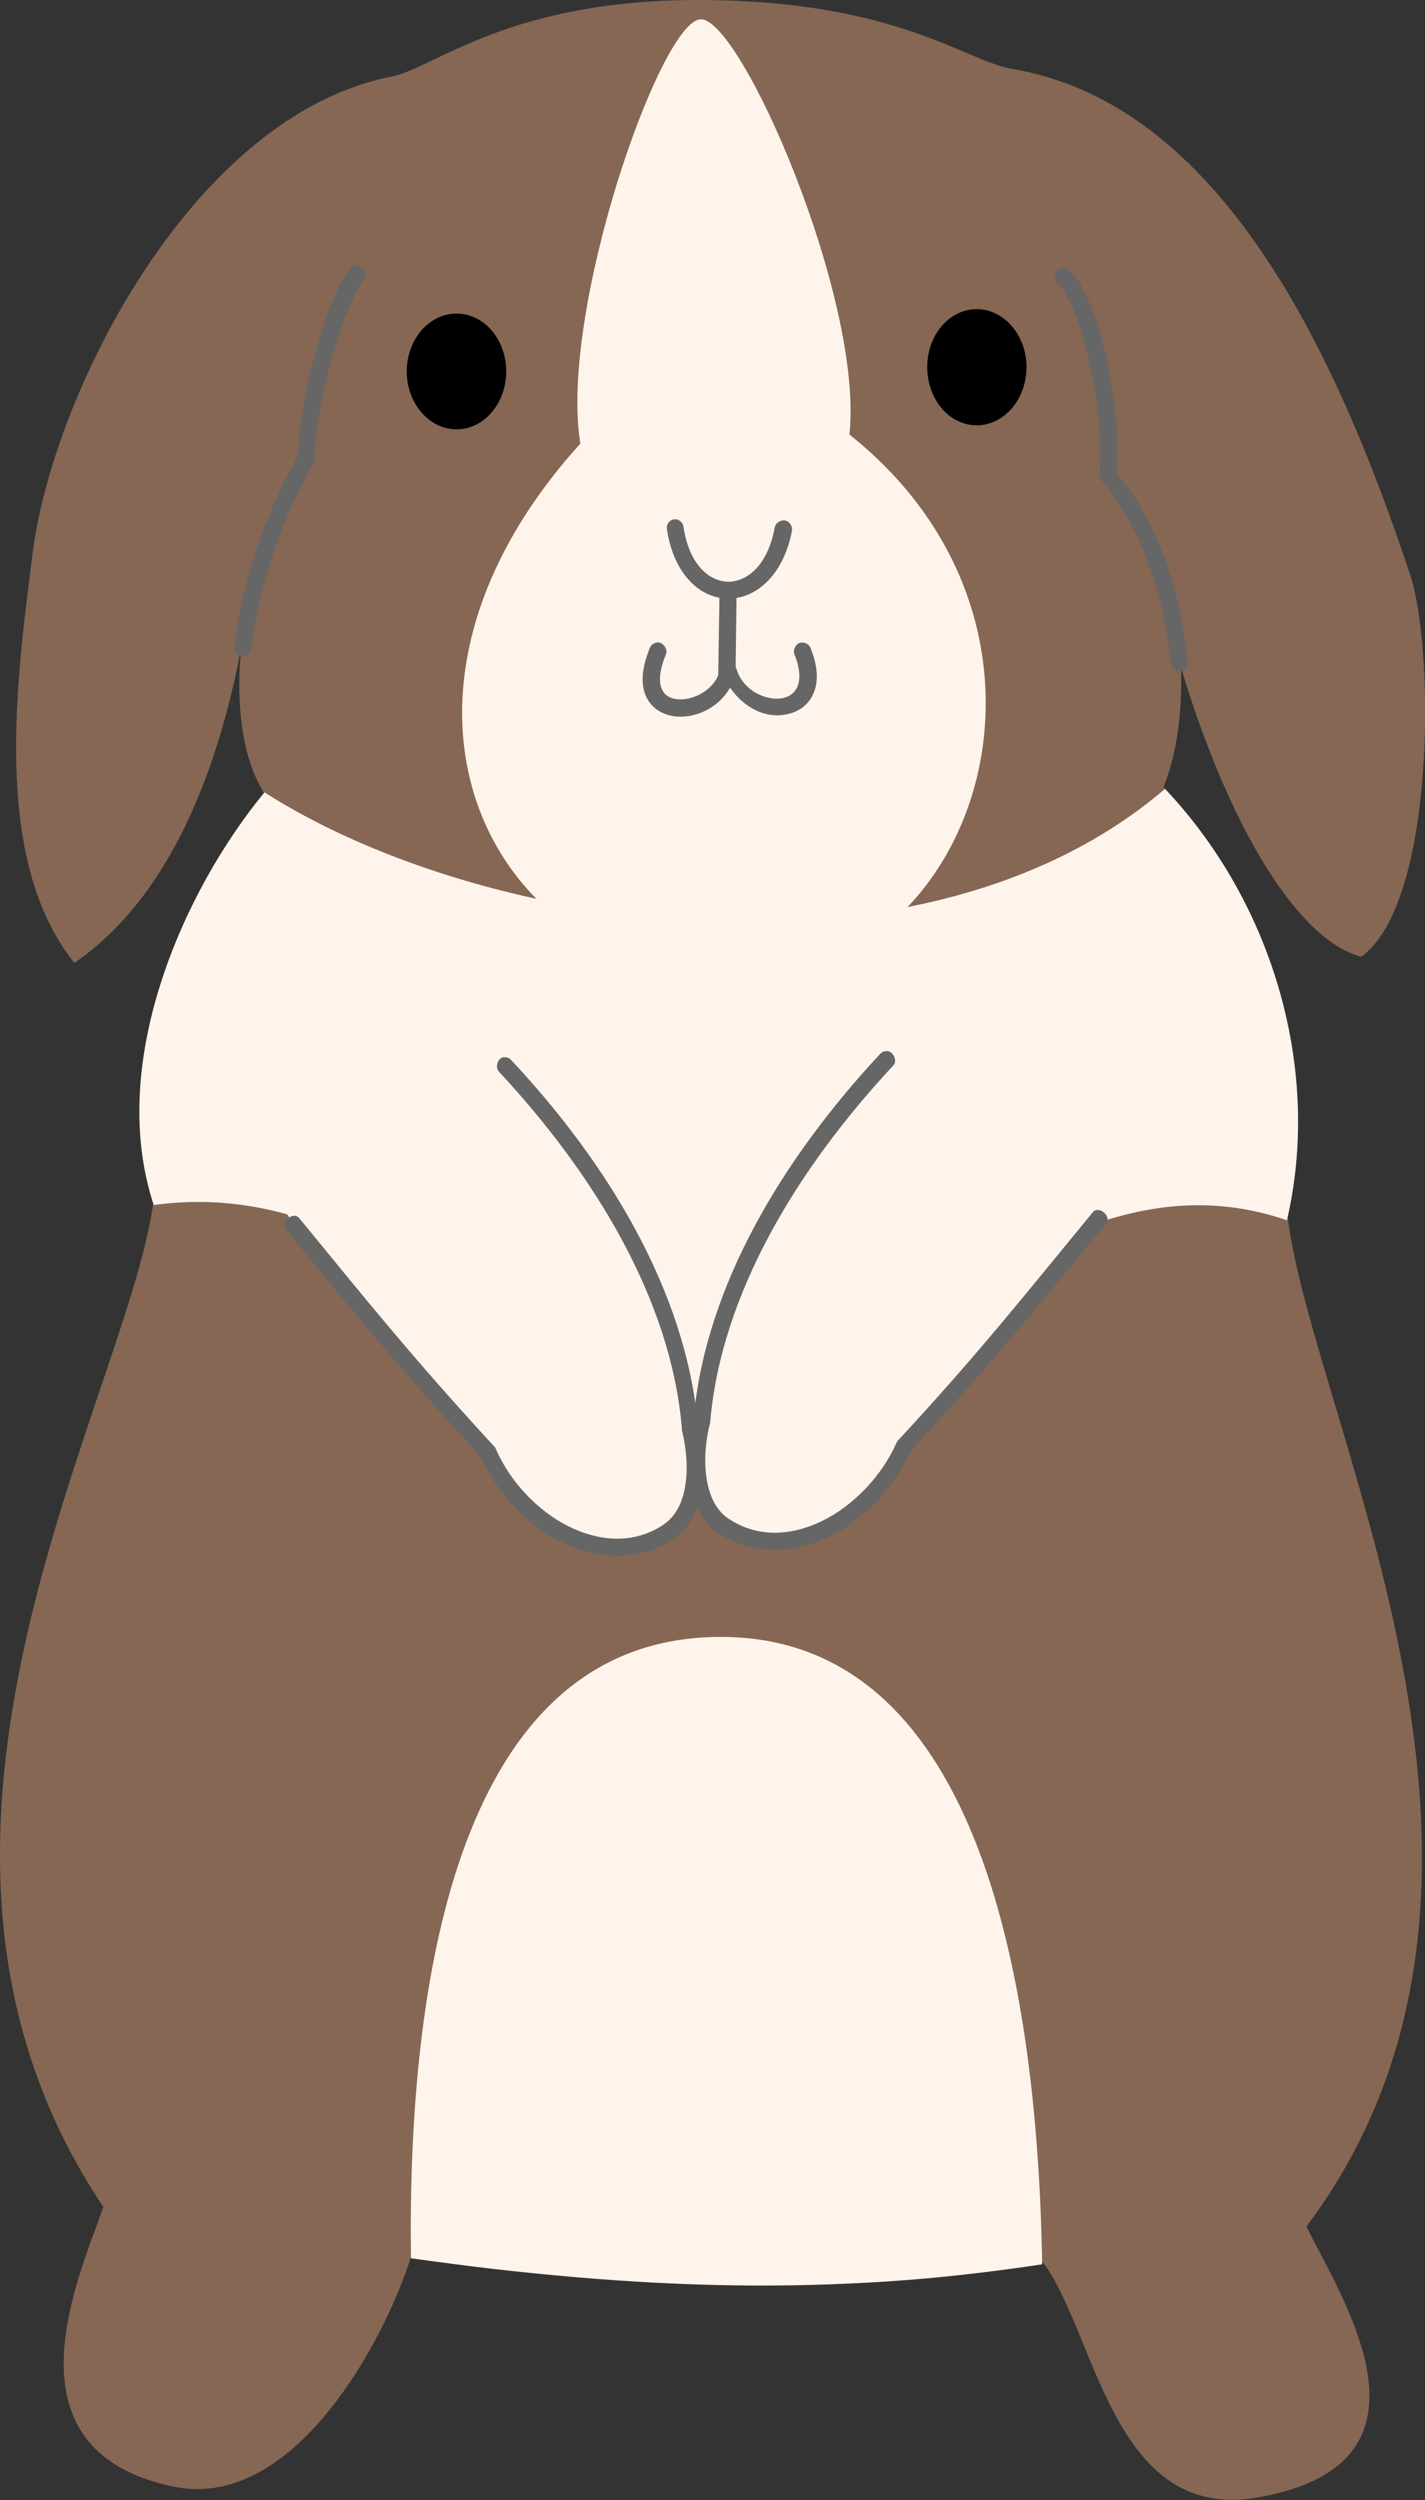 <?xml version="1.0" encoding="UTF-8"?>
<svg id="nine" xmlns="http://www.w3.org/2000/svg" viewBox="0 0 70.91 124.39">
  <rect x="0" y="0" width="70.91" height="124.39" fill="#333333" stroke="none"/>
  <defs>
    <style>
      .cls-1 {
        fill: #fff4eb;
      }

      .cls-2 {
        fill: #856754;
      }

      .cls-3 {
        fill: #666;
      }
    </style>
  </defs>
  <path class="cls-2" d="m3.71,47.92C-.43,42.76.82,33.86,1.63,27.47c.99-7.79,7.89-21.7,17.85-23.66C21.63,3.39,25.33-.06,34.98,0c9.65.05,13.07,3.04,15.39,3.43,10.35,1.74,16.12,14.07,19.81,25.19,1.19,3.6,1.29,16.27-2.44,18.98-3.36-.88-6.78-7.05-8.97-14.39.06,2.16-.18,4.25-.87,5.94,3.01,4.55,6.3,10,6.11,19.15-.88,8.74,14.89,33.98,1,52.47,1.82,3.68,7.17,11.8-2.42,13.48-7.32,1.29-8.06-8.41-10.8-11.84-6.97,2.05-23.89,1.27-31.34-.12-1.37,4.32-5.91,12.66-11.82,11.42-8.84-1.84-4.54-10.77-3.49-13.92-13.16-19.59,3.17-43.14,2.59-51.93-.61-8.47,2.84-12.98,5.43-18.37-1.16-1.84-1.42-4.57-1.16-7.24-.96,5.04-3.11,12.09-8.29,15.65h0Zm0,0"/>
  <path class="cls-1" d="m44.12,52.73c-4.79,5.14-8.66,11.48-9.21,18.01-.54,2.13-.25,4.29,1.11,5.18,3.2,2.11,7.46-.51,8.97-3.96,4.09-4.43,6.39-7.32,9.72-11.38,1.27-5.59-6.62-12.23-10.59-7.85h0Zm0,0"/>
  <path class="cls-1" d="m25.14,53.03c4.79,5.14,8.66,11.47,9.2,18,.55,2.14.26,4.3-1.1,5.19-3.2,2.1-7.46-.51-8.97-3.98-4.09-4.42-6.4-7.3-9.72-11.36-.34-.77-.89-1.17-1.19-1.79-2.36-4.72,6.89-9.02,8.15-7.77.66.67,2.49,1.49,3.63,1.7h0Zm0,0"/>
  <path class="cls-1" d="m34.87.96c-2.01.05-7.07,14.57-5.99,21.11-11.37,12.55-4.82,26.23,7.42,26.68,12.25.45,18.34-17.3,5.97-27.13.71-6.71-5.39-20.7-7.4-20.66h0Zm0,0"/>
  <path class="cls-1" d="m57.97,39.25c-11.98,10.25-33.77,7.22-44.81.17-3.97,4.81-7.87,13.39-5.51,20.53,12.3-1.66,18.81,10.89,27.05,10.79,8.25-.11,17.46-14.12,29.34-10.03,1.7-7.29-.56-15.62-6.06-21.46h0Zm0,0"/>
  <path class="cls-3" d="m17.65,13.23c-.11.02-.2.09-.26.19-.68.89-1.27,2.56-1.76,4.37-.48,1.76-.77,3.57-.8,4.88-1.63,2.87-2.8,6.3-3.18,9.5-.02.23.16.45.38.48.21.02.45-.14.48-.37.37-3.1,1.51-6.47,3.1-9.23.04-.07.05-.14.05-.22,0-1.17.33-3.07.81-4.84.47-1.75,1.13-3.42,1.62-4.07.24-.27-.07-.78-.43-.7h0Zm35.14.11c-.32.07-.43.59-.15.77.2.17.51.66.8,1.37.29.7.56,1.6.77,2.56.43,1.92.64,4.11.51,5.57-.01.11.02.23.11.32,1.86,2.14,3.12,5.62,3.41,8.99-.03.25.22.5.47.48.26-.02.45-.32.37-.56-.3-3.45-1.54-6.97-3.5-9.31.12-1.61-.09-3.75-.52-5.68-.23-1-.5-1.93-.81-2.69-.3-.77-.61-1.36-1.06-1.72-.09-.08-.25-.13-.38-.11h0Zm0,0"/>
  <path d="m25.19,18.48c0,1.59-1.11,2.88-2.47,2.88s-2.48-1.29-2.48-2.88,1.11-2.88,2.48-2.88,2.47,1.29,2.47,2.88h0Zm0,0"/>
  <path d="m51.08,18.26c0,1.6-1.11,2.9-2.48,2.9s-2.46-1.3-2.46-2.9,1.11-2.88,2.46-2.88,2.48,1.29,2.48,2.88h0Zm0,0"/>
  <path class="cls-3" d="m33.53,25.84c-.23.03-.39.27-.34.5.33,2.21,1.64,3.45,3.07,3.44,1.42,0,2.75-1.24,3.15-3.38.03-.23-.12-.46-.35-.51-.23-.03-.46.13-.51.35-.34,1.89-1.37,2.69-2.29,2.7-.93,0-1.95-.79-2.25-2.73-.02-.23-.25-.41-.48-.37h0Zm0,0"/>
  <path class="cls-3" d="m36.11,29.39c-.18.05-.32.23-.31.41l-.06,3.77c0,.23.19.44.42.44.23.01.43-.19.44-.4l.05-3.8c.01-.26-.27-.49-.53-.41h0Zm0,0"/>
  <path class="cls-3" d="m32.67,31.97c-.16.02-.3.14-.35.3-.4,1.01-.45,1.81-.15,2.42.3.62.93.93,1.55.96.99.06,2.07-.48,2.61-1.44.63.93,1.64,1.49,2.62,1.36.61-.07,1.2-.38,1.49-.99.3-.59.28-1.39-.11-2.35-.08-.2-.34-.32-.56-.24-.2.09-.32.36-.24.56.33.81.28,1.34.13,1.66-.16.31-.43.49-.82.54-.8.09-1.89-.43-2.19-1.47-.11-.37-.74-.34-.82.02-.18.94-1.26,1.55-2.06,1.49-.39-.02-.68-.17-.82-.48-.16-.31-.18-.87.19-1.76.11-.27-.17-.63-.46-.59h0Zm0,0"/>
  <path class="cls-3" d="m44.04,52.3c-.09.01-.18.06-.24.13-4.82,5.17-8.71,11.55-9.29,18.2h-.02s0,.05,0,.07c-.27,1.09-.34,2.2-.16,3.18.19,1,.64,1.87,1.44,2.41,1.75,1.13,3.8,1,5.55.13,1.71-.86,3.17-2.42,3.98-4.19.02-.02.04-.04.05-.05.01-.02.02-.04.04-.06,4.01-4.36,6.36-7.24,9.66-11.25.28-.36-.38-.92-.67-.56-3.34,4.05-5.62,6.96-9.7,11.36-.02.04-.06.07-.07.11-.72,1.63-2.11,3.1-3.66,3.87-1.56.77-3.24.87-4.69-.09-.56-.37-.91-1-1.07-1.84-.16-.84-.12-1.86.13-2.87.01-.03.02-.06.02-.08.53-6.39,4.35-12.65,9.1-17.75.27-.26-.04-.81-.39-.72h0Zm0,0"/>
  <path class="cls-3" d="m25.07,52.59c-.31.05-.45.5-.24.73,4.75,5.1,8.57,11.36,9.1,17.74v.08c.25,1.02.31,2.05.15,2.88-.15.85-.53,1.48-1.09,1.85-1.45.95-3.13.84-4.69.07-1.55-.77-2.92-2.23-3.63-3.86-.01-.05-.05-.09-.07-.11-4.07-4.42-6.39-7.32-9.72-11.38-.29-.34-.95.21-.67.56,3.3,4.03,5.64,6.89,9.66,11.27.04.04.05.06.08.11.81,1.77,2.26,3.34,3.98,4.18,1.75.88,3.8,1.01,5.55-.13.8-.52,1.25-1.41,1.44-2.39.18-.98.11-2.08-.17-3.18v-.08h-.02c-.58-6.64-4.46-13.03-9.29-18.19-.09-.11-.24-.16-.37-.14h0Zm0,0"/>
  <path class="cls-1" d="m20.45,112.35c-.18-13.69,2.27-30.67,15.14-30.91,12.85-.25,16.02,16.43,16.27,31.21-10.48,1.6-20.07,1.29-31.41-.3h0Zm0,0"/>
</svg>